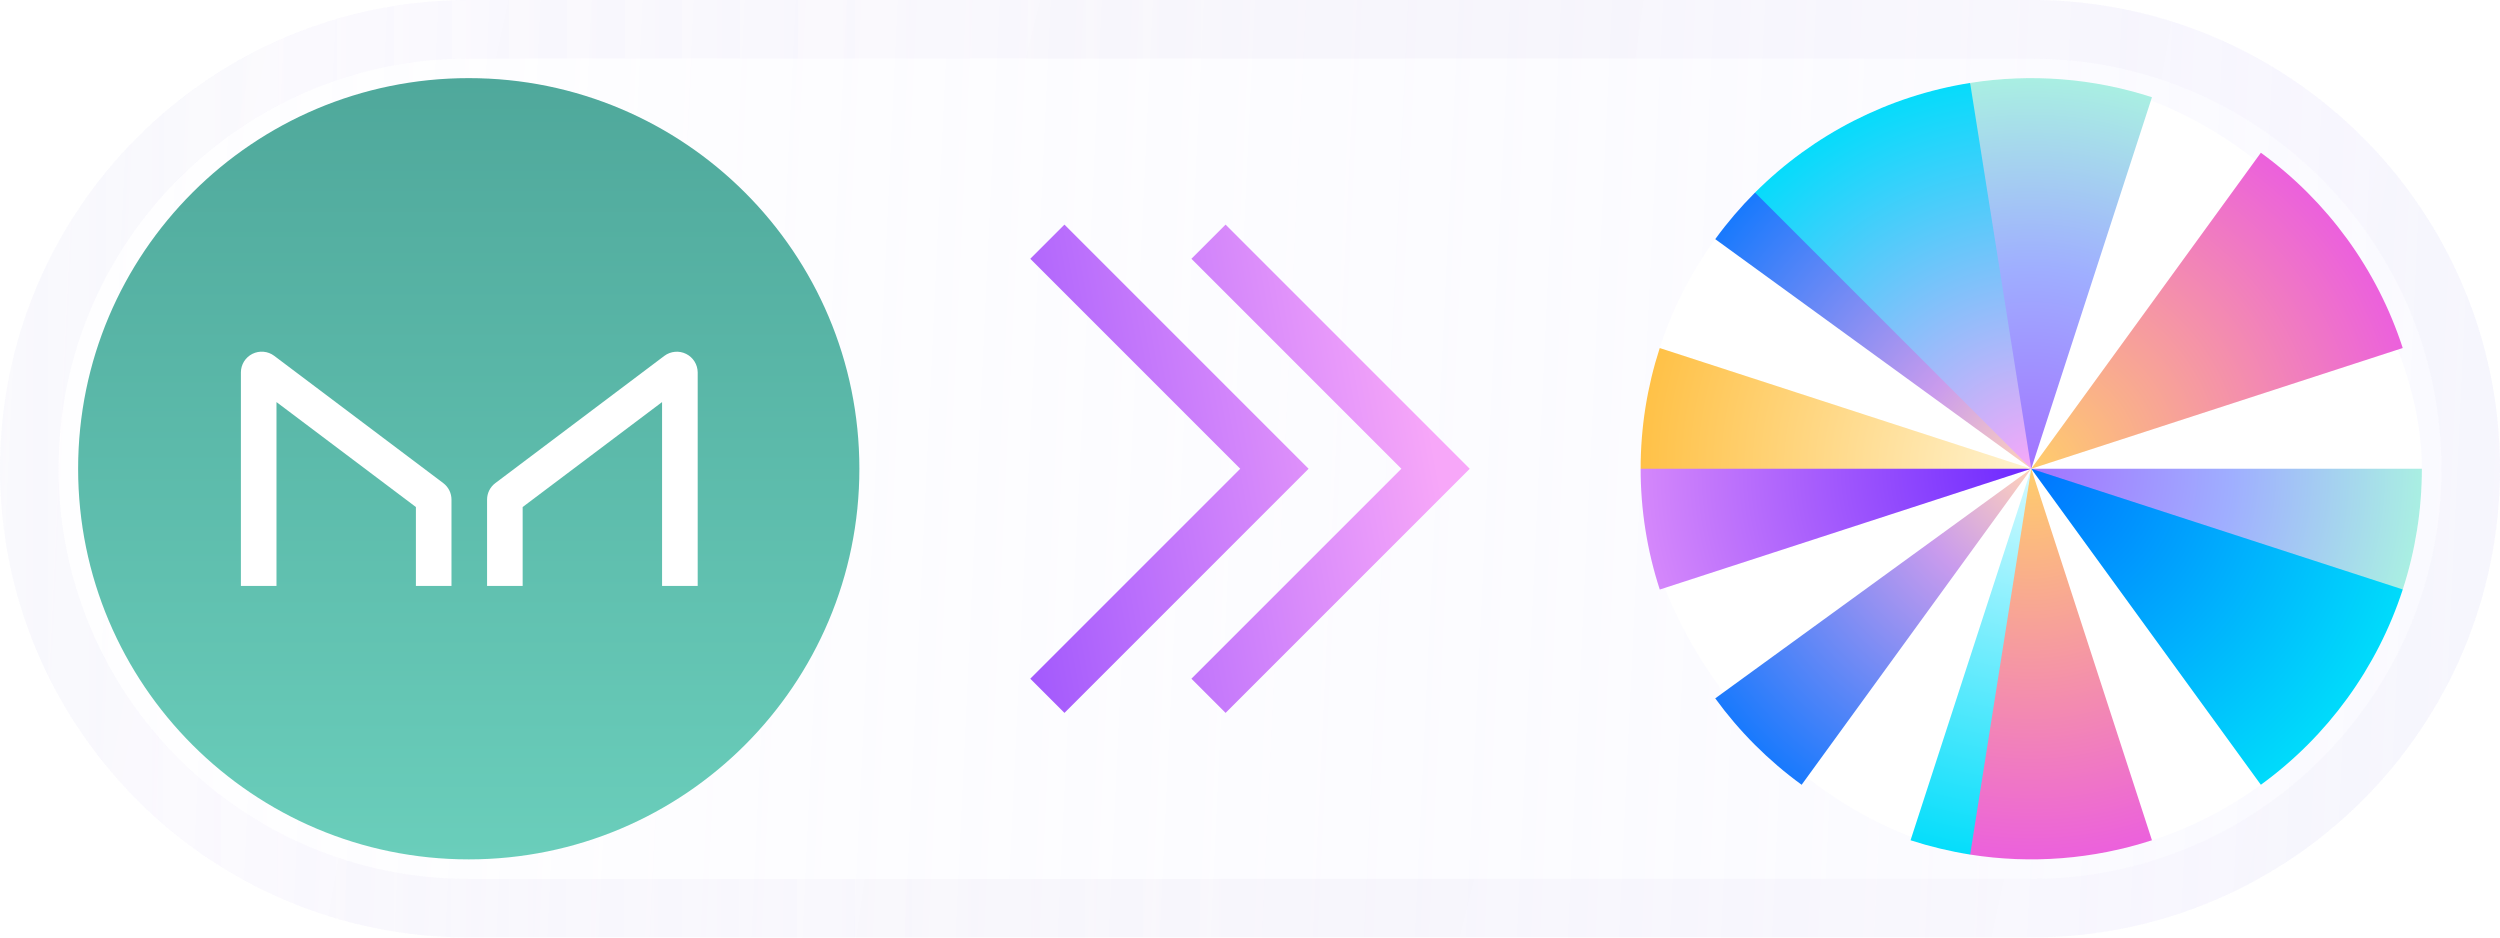 
<svg width="64" height="24" viewBox="0 0 64 24" fill="none" xmlns="http://www.w3.org/2000/svg">
    <g filter="url(#filter0_b_1_2)">
    <path d="M0 12C0 5.373 5.373 0 12 0H52C58.627 0 64 5.373 64 12V12C64 18.627 58.627 24 52 24H12C5.373 24 0 18.627 0 12V12Z" fill="url(#paint0_linear_1_2)" fill-opacity="0.4"/>
    <path d="M12 0.75H52C58.213 0.75 63.25 5.787 63.25 12C63.25 18.213 58.213 23.25 52 23.25H12C5.787 23.25 0.75 18.213 0.75 12C0.75 5.787 5.787 0.75 12 0.75Z" stroke="url(#paint1_linear_1_2)" stroke-opacity="0.3" stroke-width="1.5"/>
    <path d="M12 0.75H52C58.213 0.75 63.25 5.787 63.25 12C63.25 18.213 58.213 23.25 52 23.25H12C5.787 23.25 0.75 18.213 0.75 12C0.75 5.787 5.787 0.75 12 0.75Z" stroke="url(#paint2_radial_1_2)" stroke-opacity="0.2" stroke-width="1.5"/>
    <path d="M12 22C17.523 22 22 17.523 22 12C22 6.477 17.523 2 12 2C6.477 2 2 6.477 2 12C2 17.523 6.477 22 12 22Z" fill="url(#paint3_linear_1_2)"/>
    <path d="M7.078 15V10.293L10.647 12.98V15H11.558V12.79C11.558 12.708 11.539 12.627 11.502 12.553C11.466 12.48 11.412 12.416 11.347 12.367L7.018 9.108C6.939 9.049 6.845 9.013 6.747 9.005C6.648 8.996 6.55 9.015 6.461 9.059C6.373 9.103 6.299 9.171 6.247 9.254C6.195 9.338 6.167 9.435 6.167 9.533V15H7.078ZM16.949 15V10.293L13.38 12.98V15H12.469V12.79C12.469 12.708 12.488 12.627 12.525 12.553C12.562 12.48 12.615 12.416 12.681 12.367L17.009 9.109C17.088 9.05 17.182 9.015 17.28 9.006C17.378 8.997 17.477 9.016 17.565 9.06C17.653 9.104 17.728 9.171 17.78 9.255C17.832 9.338 17.86 9.435 17.861 9.533V15H16.949Z" fill="white"/>
    <path fill-rule="evenodd" clip-rule="evenodd" d="M27.25 5.75L33.5 12L27.25 18.25L26.375 17.375L31.75 12L26.375 6.625L27.25 5.75ZM31.375 5.75L37.625 12L31.375 18.25L30.5 17.375L35.875 12L30.5 6.625L31.375 5.75Z" fill="url(#paint4_linear_1_2)"/>
    <g clip-path="url(#clip0_1_2)">
    <rect x="42" y="2" width="20" height="20" rx="10" fill="white"/>
    <path d="M42.49 15.092C42.165 14.094 42 13.05 42 12L42.074 11.944L51.719 11.963L52 12L42.49 15.092Z" fill="url(#paint5_radial_1_2)"/>
    <path d="M55.09 21.511C53.589 21.998 51.994 22.124 50.436 21.877L50.361 21.764L51.967 12.127L52 12L55.09 21.511Z" fill="url(#paint6_radial_1_2)"/>
    <path d="M62 12C62 13.049 61.835 14.092 61.511 15.09H61.295L52.051 12.037L52 12H62Z" fill="url(#paint7_radial_1_2)"/>
    <path d="M43.91 6.122C44.218 5.698 44.559 5.299 44.929 4.929L45.013 4.955L51.952 11.921L52 12L43.91 6.122Z" fill="url(#paint8_radial_1_2)"/>
    <path d="M44.929 4.929C46.422 3.436 48.35 2.453 50.436 2.123L50.481 2.197L52 11.839V12L44.929 4.929Z" fill="url(#paint9_radial_1_2)"/>
    <path d="M50.435 2.123C51.994 1.876 53.589 2.002 55.09 2.489L52 12L50.435 2.123Z" fill="url(#paint10_radial_1_2)"/>
    <path d="M42 12C42 10.95 42.165 9.908 42.489 8.91L52 12L42 12Z" fill="url(#paint11_radial_1_2)"/>
    <path d="M57.878 3.91C59.586 5.151 60.858 6.901 61.51 8.909L52 12L57.878 3.91Z" fill="url(#paint12_radial_1_2)"/>
    <path d="M46.122 20.09C45.273 19.473 44.527 18.727 43.91 17.878L52 12L46.122 20.09Z" fill="url(#paint13_radial_1_2)"/>
    <path d="M50.436 21.877C49.918 21.795 49.408 21.672 48.91 21.511L52 12L50.436 21.877Z" fill="url(#paint14_radial_1_2)"/>
    <path d="M61.511 15.09C60.858 17.098 59.587 18.849 57.878 20.09L52 12L61.511 15.09Z" fill="url(#paint15_radial_1_2)"/>
    </g>
    </g>
    <defs>
    <filter id="filter0_b_1_2" x="-120" y="-120" width="304" height="264" filterUnits="userSpaceOnUse" color-interpolation-filters="sRGB">
    <feFlood flood-opacity="0" result="BackgroundImageFix"/>
    <feGaussianBlur in="BackgroundImageFix" stdDeviation="60"/>
    <feComposite in2="SourceAlpha" operator="in" result="effect1_backgroundBlur_1_2"/>
    <feBlend mode="normal" in="SourceGraphic" in2="effect1_backgroundBlur_1_2" result="shape"/>
    </filter>
    <linearGradient id="paint0_linear_1_2" x1="-4.75112e-10" y1="-19.714" x2="66.481" y2="-16.577" gradientUnits="userSpaceOnUse">
    <stop stop-color="#EBEAFF" stop-opacity="0.1"/>
    <stop offset="1" stop-color="#EBEAFF" stop-opacity="0.6"/>
    </linearGradient>
    <linearGradient id="paint1_linear_1_2" x1="32" y1="1.15772e-07" x2="-1.862" y2="-0.024" gradientUnits="userSpaceOnUse">
    <stop stop-color="#EBEAFF" stop-opacity="0.1"/>
    <stop offset="1" stop-color="#EBEAFF" stop-opacity="0.4"/>
    </linearGradient>
    <radialGradient id="paint2_radial_1_2" cx="0" cy="0" r="1" gradientUnits="userSpaceOnUse" gradientTransform="translate(32 12) rotate(-78.275) scale(174.206 33.742)">
    <stop stop-color="#2A197D" stop-opacity="0.1"/>
    <stop offset="1" stop-color="#2A197D" stop-opacity="0.05"/>
    </radialGradient>
    <linearGradient id="paint3_linear_1_2" x1="12" y1="2" x2="12" y2="22" gradientUnits="userSpaceOnUse">
    <stop stop-color="#4FA89B"/>
    <stop offset="1" stop-color="#6ACEBB"/>
    </linearGradient>
    <linearGradient id="paint4_linear_1_2" x1="37" y1="13" x2="18.927" y2="16.339" gradientUnits="userSpaceOnUse">
    <stop stop-color="#F7A7F9"/>
    <stop offset="1" stop-color="#6D28FF"/>
    </linearGradient>
    <radialGradient id="paint5_radial_1_2" cx="0" cy="0" r="1" gradientUnits="userSpaceOnUse" gradientTransform="translate(52 12) rotate(-180) scale(13.32 13.32)">
    <stop stop-color="#6D28FF"/>
    <stop offset="1" stop-color="#F7A7F9"/>
    </radialGradient>
    <radialGradient id="paint6_radial_1_2" cx="0" cy="0" r="1" gradientUnits="userSpaceOnUse" gradientTransform="translate(52 12) rotate(90) scale(10.238 10.238)">
    <stop stop-color="#FFCD6B"/>
    <stop offset="1" stop-color="#EB5EDF"/>
    </radialGradient>
    <radialGradient id="paint7_radial_1_2" cx="0" cy="0" r="1" gradientUnits="userSpaceOnUse" gradientTransform="translate(52 12) rotate(-90) scale(10.23 10.23)">
    <stop stop-color="#A273FF"/>
    <stop offset="0.5" stop-color="#9FAEFF"/>
    <stop offset="1" stop-color="#AAF2E1"/>
    </radialGradient>
    <radialGradient id="paint8_radial_1_2" cx="0" cy="0" r="1" gradientUnits="userSpaceOnUse" gradientTransform="translate(52 12) rotate(114.172) scale(10.961 10.961)">
    <stop stop-color="#FFD2B9"/>
    <stop offset="0.29" stop-color="#C99BED"/>
    <stop offset="1" stop-color="#0075FF"/>
    </radialGradient>
    <radialGradient id="paint9_radial_1_2" cx="0" cy="0" r="1" gradientUnits="userSpaceOnUse" gradientTransform="translate(52 12) rotate(-98.995) scale(10.24 10.24)">
    <stop stop-color="#F7A7F9"/>
    <stop offset="1" stop-color="#00DDFB"/>
    </radialGradient>
    <radialGradient id="paint10_radial_1_2" cx="0" cy="0" r="1" gradientUnits="userSpaceOnUse" gradientTransform="translate(52 12) rotate(-90) scale(10.23 10.23)">
    <stop stop-color="#A273FF"/>
    <stop offset="0.5" stop-color="#9FAEFF"/>
    <stop offset="1" stop-color="#AAF2E1"/>
    </radialGradient>
    <radialGradient id="paint11_radial_1_2" cx="0" cy="0" r="1" gradientUnits="userSpaceOnUse" gradientTransform="translate(52 12) rotate(-180) scale(10.247)">
    <stop stop-color="#FFF3D0"/>
    <stop offset="1" stop-color="#FFC044"/>
    </radialGradient>
    <radialGradient id="paint12_radial_1_2" cx="0" cy="0" r="1" gradientUnits="userSpaceOnUse" gradientTransform="translate(52 12) rotate(90) scale(10.238 10.238)">
    <stop stop-color="#FFCD6B"/>
    <stop offset="1" stop-color="#EB5EDF"/>
    </radialGradient>
    <radialGradient id="paint13_radial_1_2" cx="0" cy="0" r="1" gradientUnits="userSpaceOnUse" gradientTransform="translate(52 12) rotate(114.172) scale(10.961 10.961)">
    <stop stop-color="#FFD2B9"/>
    <stop offset="0.29" stop-color="#C99BED"/>
    <stop offset="1" stop-color="#0075FF"/>
    </radialGradient>
    <radialGradient id="paint14_radial_1_2" cx="0" cy="0" r="1" gradientUnits="userSpaceOnUse" gradientTransform="translate(52 12) rotate(90) scale(10.259)">
    <stop stop-color="#D5FAFF"/>
    <stop offset="1" stop-color="#00DDFB"/>
    </radialGradient>
    <radialGradient id="paint15_radial_1_2" cx="0" cy="0" r="1" gradientUnits="userSpaceOnUse" gradientTransform="translate(52 12) rotate(35.99) scale(10.2 10.2)">
    <stop stop-color="#0075FF"/>
    <stop offset="1" stop-color="#00DDFB"/>
    </radialGradient>
    <clipPath id="clip0_1_2">
    <rect width="20" height="20" fill="white" transform="translate(42 2)"/>
    </clipPath>
    </defs>
    </svg>    